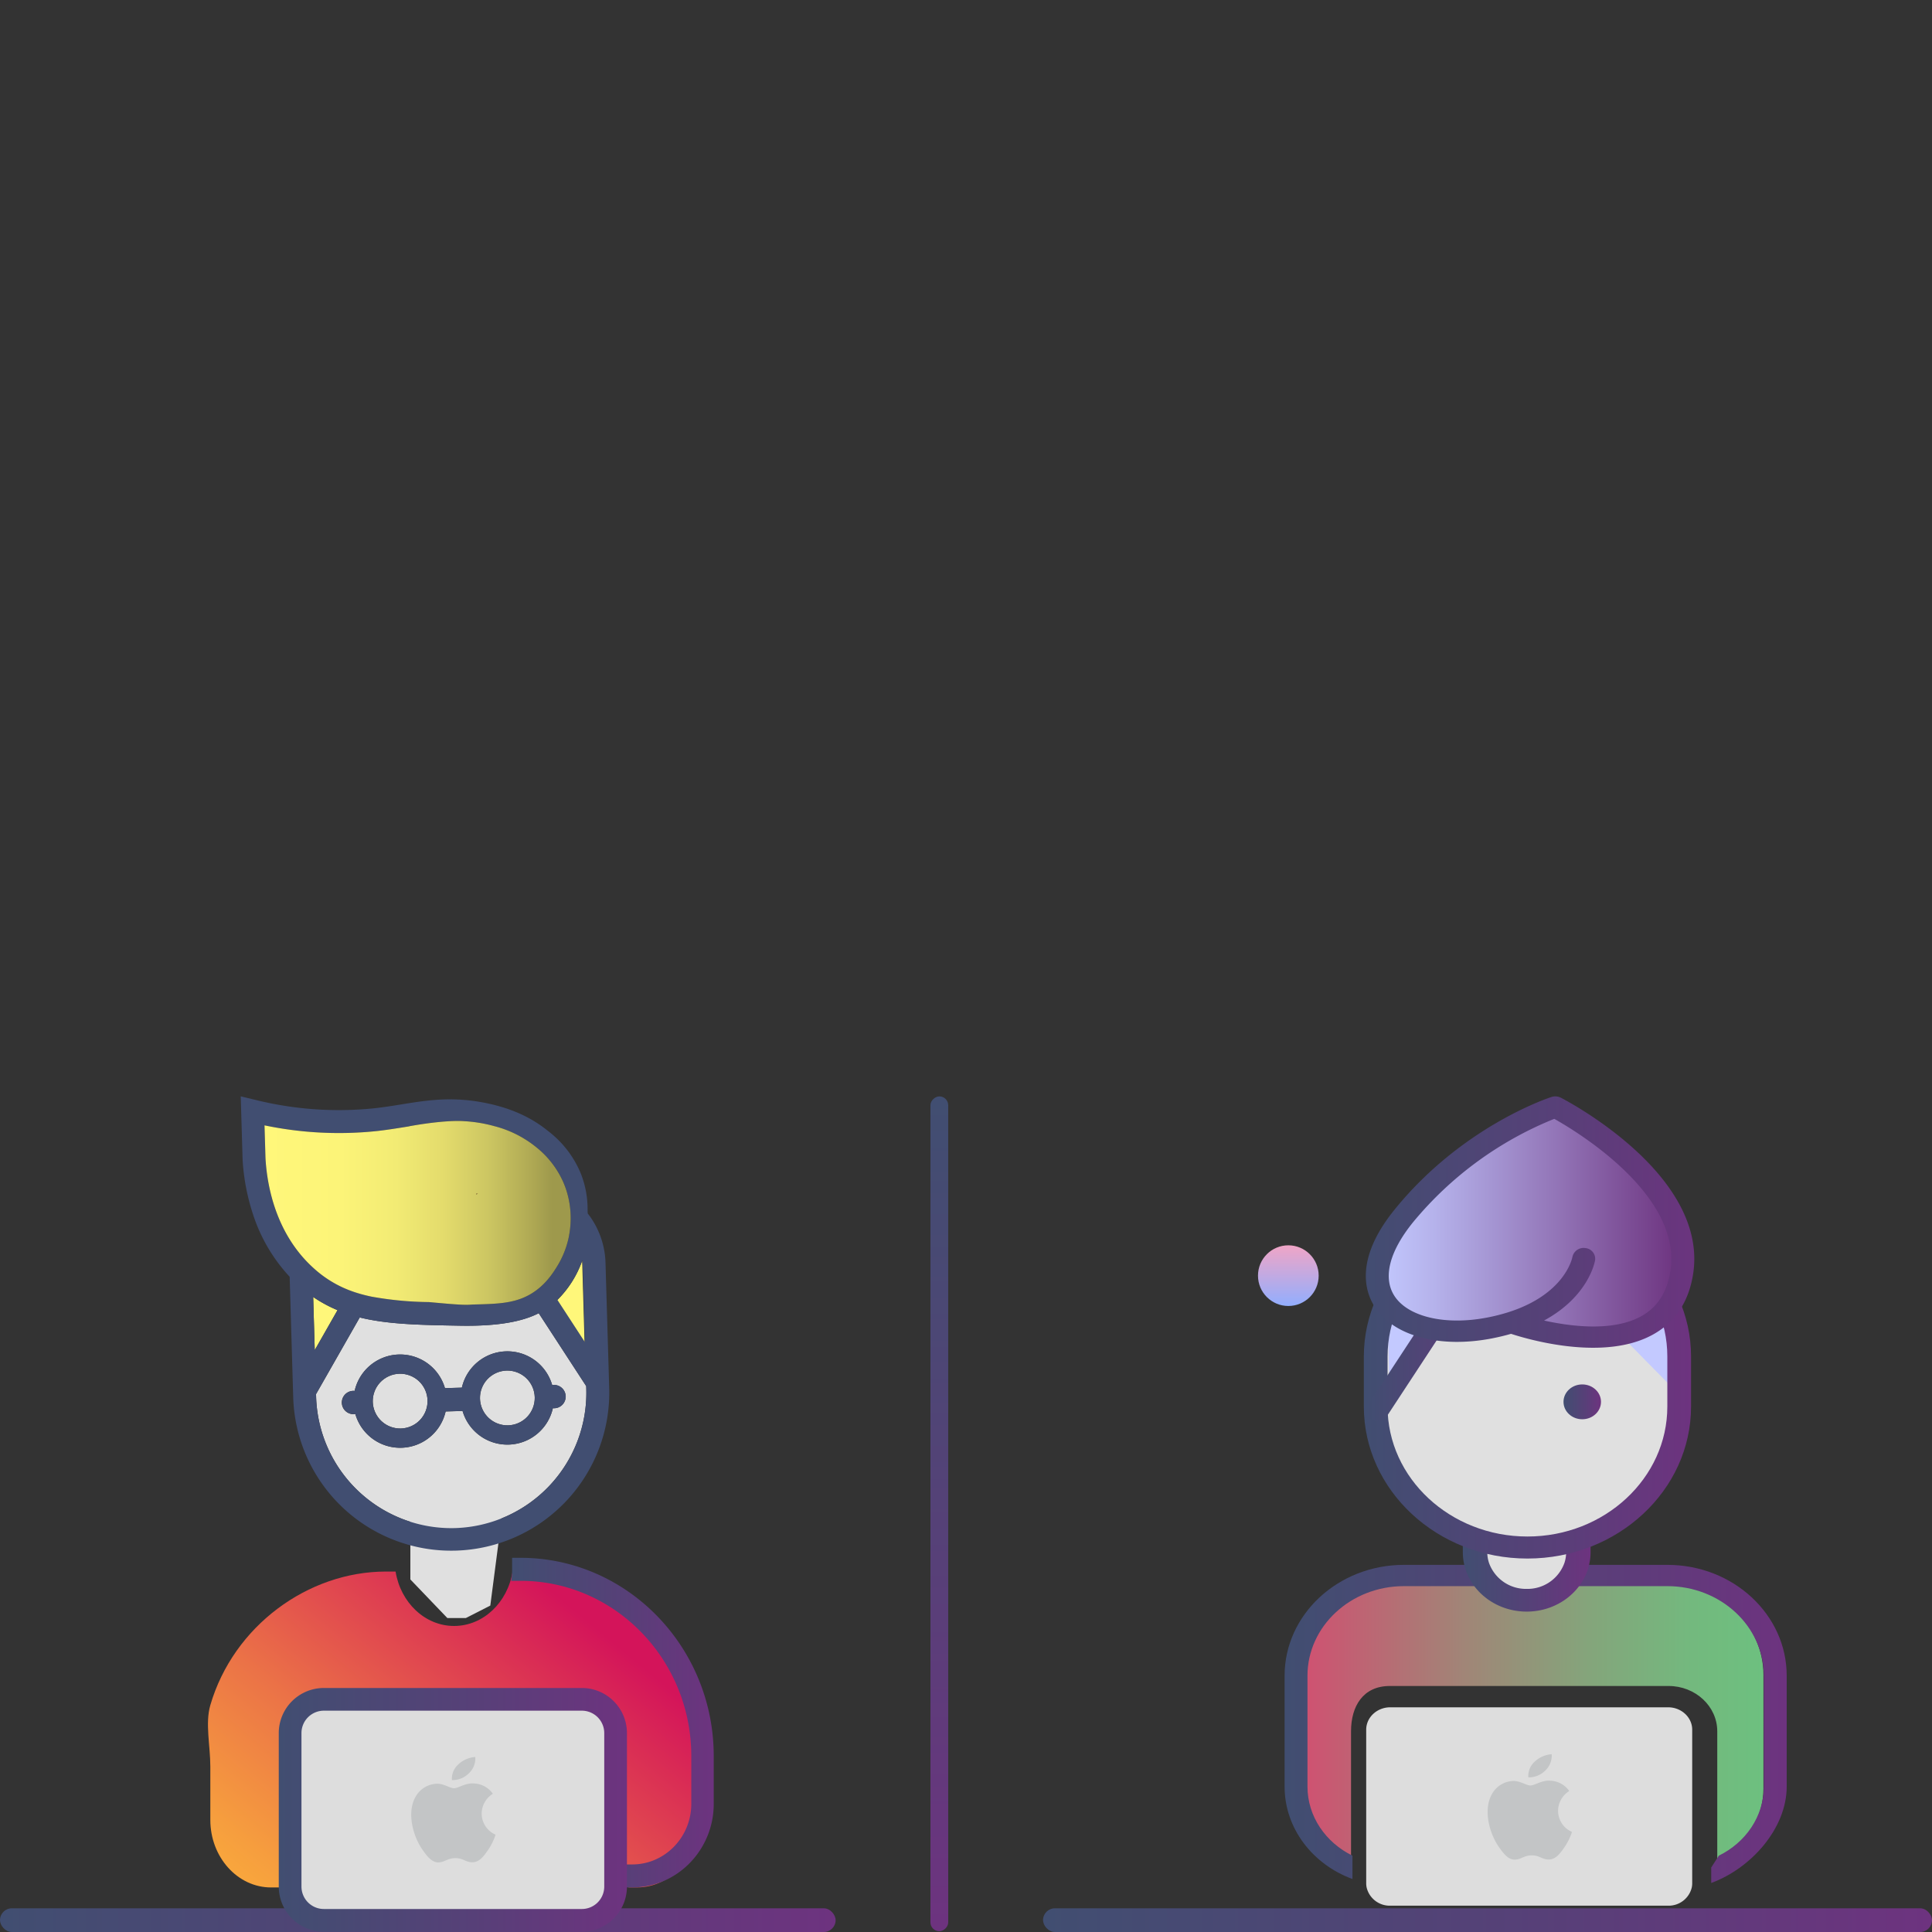 <svg xmlns="http://www.w3.org/2000/svg" xmlns:xlink="http://www.w3.org/1999/xlink" width="700" height="700" viewBox="0 0 700 700">
  <rect x="0" y="0" width="700" height="700" fill="#333333" stroke="none"/>
  <defs>
    <linearGradient id="linear-gradient" y1="0.5" x2="1" y2="0.5" gradientUnits="objectBoundingBox">
      <stop offset="0" stop-color="#414e71"/>
      <stop offset="0.558" stop-color="#574078"/>
      <stop offset="1" stop-color="#6d337f"/>
    </linearGradient>
    <linearGradient id="linear-gradient-3" x1="-0.037" y1="0.99" x2="0.874" y2="0.281" gradientUnits="objectBoundingBox">
      <stop offset="0" stop-color="#fbb03b"/>
      <stop offset="0.152" stop-color="#f69e3e"/>
      <stop offset="0.454" stop-color="#eb7247"/>
      <stop offset="0.873" stop-color="#d92a55"/>
      <stop offset="1" stop-color="#d4145a"/>
    </linearGradient>
    <linearGradient id="linear-gradient-4" xlink:href="#linear-gradient"/>
    <linearGradient id="linear-gradient-8" x1="18.361" y1="0.147" x2="19.315" y2="0.147" gradientUnits="objectBoundingBox">
      <stop offset="0" stop-color="#fff77a"/>
      <stop offset="0.25" stop-color="#fcf478"/>
      <stop offset="0.43" stop-color="#f2eb74"/>
      <stop offset="0.587" stop-color="#e3db6c"/>
      <stop offset="0.732" stop-color="#ccc662"/>
      <stop offset="0.867" stop-color="#b0aa54"/>
      <stop offset="0.939" stop-color="#9e994c"/>
    </linearGradient>
    <linearGradient id="linear-gradient-9" x1="20.833" y1="-0.194" x2="21.817" y2="-0.194" xlink:href="#linear-gradient-8"/>
    <linearGradient id="linear-gradient-10" x1="1.392" y1="0.421" x2="2.368" y2="0.421" xlink:href="#linear-gradient"/>
    <linearGradient id="linear-gradient-11" x1="0" y1="0.5" x2="1" y2="0.5" xlink:href="#linear-gradient-8"/>
    <linearGradient id="linear-gradient-12" x1="2.252" y1="0.16" x2="3.252" y2="0.16" xlink:href="#linear-gradient"/>
    <linearGradient id="linear-gradient-14" y1="0.5" x2="1" y2="0.5" gradientUnits="objectBoundingBox">
      <stop offset="0" stop-color="#d34e71"/>
      <stop offset="0.076" stop-color="#c75a72"/>
      <stop offset="0.367" stop-color="#a08677"/>
      <stop offset="0.628" stop-color="#84a57b"/>
      <stop offset="0.848" stop-color="#73b97e"/>
      <stop offset="1" stop-color="#6dc07f"/>
    </linearGradient>
    <linearGradient id="linear-gradient-18" x1="16.247" y1="-1.986" x2="16.902" y2="-1.986" gradientUnits="objectBoundingBox">
      <stop offset="0.006" stop-color="#c3c9ff"/>
      <stop offset="0.193" stop-color="#b5b2eb"/>
      <stop offset="0.588" stop-color="#9376b8"/>
      <stop offset="1" stop-color="#6d337f"/>
    </linearGradient>
    <linearGradient id="linear-gradient-19" x1="12.469" y1="0.468" x2="13.123" y2="0.468" xlink:href="#linear-gradient-18"/>
    <linearGradient id="linear-gradient-23" x1="0" y1="0.5" x2="1" y2="0.5" xlink:href="#linear-gradient-18"/>
    <linearGradient id="linear-gradient-27" x1="0.5" x2="0.5" y2="1" gradientUnits="objectBoundingBox">
      <stop offset="0" stop-color="#f0a5c6"/>
      <stop offset="1" stop-color="#92aefe"/>
    </linearGradient>
  </defs>
  <g id="Group_194" data-name="Group 194" transform="translate(530 3887)">
    <g id="Group_193" data-name="Group 193">
      <g id="Group_192" data-name="Group 192">
        <g id="Group_191" data-name="Group 191">
          <g id="Group_190" data-name="Group 190">
            <g id="Group_188" data-name="Group 188">
              <g id="Group_189" data-name="Group 189">
                <g id="Group_181" data-name="Group 181" transform="translate(-530 -3887)">
                  <rect id="Rectangle_32" data-name="Rectangle 32" width="700" height="699.587" transform="translate(0 0)" fill="none"/>
                </g>
                <g id="Group_184" data-name="Group 184" transform="translate(-530 -3886.587)">
                  <g id="Group_122" data-name="Group 122" transform="translate(343.558 396.826) rotate(90)">
                    <rect id="Rectangle_22" data-name="Rectangle 22" width="302.481" height="6.442" rx="3.221" transform="translate(0 0)" fill="url(#linear-gradient)"/>
                  </g>
                  <g id="Group_183" data-name="Group 183" transform="translate(0 396.826)">
                    <g id="Group_114" data-name="Group 114" transform="translate(0 294.172)">
                      <rect id="Rectangle_23" data-name="Rectangle 23" width="302.761" height="8.589" rx="4.294" fill="url(#linear-gradient)"/>
                    </g>
                    <path id="Path_119" data-name="Path 119" d="M2603.236,2877.945c-10.579,0-19.4-8.524-21.2-19.718h-3.49c-28.245,0-55.257,19.737-63.631,48.4-1.922,6.575,0,14.73,0,22.335v19.266c0,13.486,9.87,24.457,22,24.457h3.105v-53.488c0-10.034,7.343-18.2,16.371-18.2h93.676c9.028,0,12.986,8.543,12.986,18.578v45.653l3.385,7.454h3.106c12.132,0,22-10.971,22-24.457v-19.266c0-39-28.546-70.731-63.632-70.731h-3.49C2622.63,2869.421,2613.815,2877.945,2603.236,2877.945Z" transform="translate(-2438.708 -2686.066)" fill="url(#linear-gradient-3)"/>
                    <path id="Path_120" data-name="Path 120" d="M2670.941,2846.584h-3.061v4.548a22.048,22.048,0,0,1-.333,3.79h3.393c34.113,0,61.866,28.487,61.866,63.5v17.3c0,12.107-9.6,21.957-21.391,21.957H2708.4v7.612c0,.243-.008.485-.017.726h3.037c16.274,0,29.515-13.59,29.515-30.294v-17.3C2740.931,2878.81,2709.533,2846.584,2670.941,2846.584Z" transform="translate(-2482.336 -2679.398)" fill="url(#linear-gradient-4)"/>
                    <path id="Path_121" data-name="Path 121" d="M2575.112,2854.921h3.483a21.547,21.547,0,0,1-.342-3.79v-4.548h-3.142a71.919,71.919,0,0,0-71.838,71.838v17.3a30.329,30.329,0,0,0,30.295,30.294h3.117c-.01-.241-.018-.483-.018-.726v-7.612h-3.1a21.981,21.981,0,0,1-21.957-21.957v-17.3A63.573,63.573,0,0,1,2575.112,2854.921Z" transform="translate(-2435.184 -2679.398)" fill="url(#linear-gradient-4)"/>
                    <g id="Group_115" data-name="Group 115" transform="translate(101 214.348)">
                      <path id="Path_122" data-name="Path 122" d="M2563.749,2916.068l-7.878,9.964v63.136l16.7,8.249h92.659l8.267-4.286v-67.1l-8.267-9.964Z" transform="translate(-2551.604 -2913.051)" fill="#ddd"/>
                      <path id="Path_123" data-name="Path 123" d="M2659.731,2911.855H2566.25a16.355,16.355,0,0,0-16.337,16.336v55.634c0,.243.008.485.018.725a16.356,16.356,0,0,0,16.319,15.611h93.481a16.356,16.356,0,0,0,16.32-15.611c.01-.241.018-.483.018-.725v-55.634A16.355,16.355,0,0,0,2659.731,2911.855Zm8.112,68.526v3.443c0,.245-.016.486-.037.725a8.119,8.119,0,0,1-8.074,7.385H2566.25a8.117,8.117,0,0,1-8.073-7.385c-.022-.239-.038-.48-.038-.725v-55.634a8.118,8.118,0,0,1,8.11-8.109h93.481a8.12,8.12,0,0,1,8.112,8.109v52.19Z" transform="translate(-2549.912 -2911.855)" fill="url(#linear-gradient-4)"/>
                    </g>
                    <g id="Group_116" data-name="Group 116" transform="translate(142.89 140.214)">
                      <path id="Path_124" data-name="Path 124" d="M2616.08,2817.28v29.32l13.4,13.985h6.7l8.861-4.51,5.059-38.794Z" transform="translate(-2610.289 -2811.792)" fill="#e0e0e0"/>
                      <path id="Path_125" data-name="Path 125" d="M2641.825,2809.615h-24.682a9.162,9.162,0,0,0-9.151,9.151v21.866a21.493,21.493,0,0,0,42.985,0v-21.866A9.161,9.161,0,0,0,2641.825,2809.615Zm-12.341,44.283a13.292,13.292,0,0,1-13.265-13.266v-21.866a.925.925,0,0,1,.924-.924h24.682a.925.925,0,0,1,.925.924v21.866a13.29,13.29,0,0,1-13.266,13.266Z" transform="translate(-2607.992 -2809.615)" fill="url(#linear-gradient-4)"/>
                    </g>
                    <path id="Path_126" data-name="Path 126" d="M2699.574,2698.765q-.018-.6-.066-1.186a37.449,37.449,0,0,1-9.1,14.329l10,15.365Z" transform="translate(-2488.608 -2637.977)" fill="url(#linear-gradient-8)"/>
                    <g id="Group_117" data-name="Group 117" transform="translate(87.219 0)">
                      <ellipse id="Ellipse_11" data-name="Ellipse 11" cx="9.921" cy="9.921" rx="9.921" ry="9.921" transform="translate(83.495 104.283) rotate(-24.188)" fill="#e0e0e0"/>
                      <ellipse id="Ellipse_12" data-name="Ellipse 12" cx="9.921" cy="9.921" rx="9.921" ry="9.921" transform="translate(44.65 105.428) rotate(-24.188)" fill="#e0e0e0"/>
                      <path id="Path_127" data-name="Path 127" d="M2626.6,2728.9c-1.877.055-3.881.068-6.024.031-12.437-.216-23.177-.4-32.443-2.125q-2.046-.38-3.979-.861l-15.834,27.776.031,1.039a49.021,49.021,0,0,0,50.387,47.5h0a49.022,49.022,0,0,0,47.5-50.388l-.031-1.039-17.2-26.424C2644.607,2726.655,2637.909,2728.563,2626.6,2728.9Zm32.15,25.6a4.226,4.226,0,0,1-4.1,4.348,4.021,4.021,0,0,1-.525-.018,16.9,16.9,0,0,1-32.719,1l-6.133.18a16.9,16.9,0,0,1-32.721.931,4.1,4.1,0,0,1-.524.049,4.226,4.226,0,1,1-.249-8.448,4.1,4.1,0,0,1,.524.019,16.9,16.9,0,0,1,32.72-1l6.133-.182a16.9,16.9,0,0,1,32.721-.93,4.221,4.221,0,0,1,4.872,4.051Z" transform="translate(-2541.031 -2645.846)" fill="#e0e0e0"/>
                      <path id="Path_128" data-name="Path 128" d="M2567.442,2735.443l8.25-14.472a48.613,48.613,0,0,1-8.819-4.782Z" transform="translate(-2540.619 -2643.512)" fill="url(#linear-gradient-9)"/>
                      <path id="Path_129" data-name="Path 129" d="M2655.918,2657.083l-.035-1.164a35.067,35.067,0,0,0-2.4-13.138,37.157,37.157,0,0,0-11.934-15.553c-5.982-4.885-13.178-8.161-22-10.02-12.463-2.626-21.535-1.164-31.139.383-3.085.5-6.274,1.01-9.634,1.39a125.508,125.508,0,0,1-43.292-3.033l-5.275-1.262.667,22.629,0,.1a77.254,77.254,0,0,0,3.691,19.73,60.46,60.46,0,0,0,13.37,22.9l1.291,43.794a57.269,57.269,0,0,0,114.488-3.374l-1.342-45.489A30.43,30.43,0,0,0,2655.918,2657.083Zm-106.7,11.384c-7.675-11.185-9.632-23.868-10.053-31.449l-.349-11.831a131.635,131.635,0,0,0,40.882,2.044c3.556-.4,6.844-.93,10.024-1.443l1.515-.243-.048-.019c7.646-1.4,15.551-2.192,19.948-1.852a50.942,50.942,0,0,1,10.823,1.762,39.722,39.722,0,0,1,15.5,7.823A33.508,33.508,0,0,1,2647,2645.6a31.9,31.9,0,0,1,1.666,4.764,32.883,32.883,0,0,1,1,6.022,33.731,33.731,0,0,1-.106,6.035c-.044.4-.089.756-.134,1.075-.156,1.1-.335,2.044-.37,2.222a33.275,33.275,0,0,1-4.488,10.983c-.233.367-.5.784-.8,1.242a31.02,31.02,0,0,1-3.067,3.941q-.269.29-.555.58a24.265,24.265,0,0,1-2.551,2.258,22.95,22.95,0,0,1-1.891,1.309q-.8.5-1.616.911c-5.454,2.788-11.329,2.94-19.173,3.141-1.812.047-1.253.128-3.481.109-3.067-.027-9.468-.667-13.064-.98a123.911,123.911,0,0,1-20.741-1.963c-1.439-.3-2.834-.637-4.193-1.027-1.374-.4-2.709-.842-4.01-1.348a40.76,40.76,0,0,1-12.166-7.382c-.361-.313-.712-.632-1.059-.951a47.187,47.187,0,0,1-3.739-3.872A48.4,48.4,0,0,1,2549.223,2668.467Zm7.806,38.152-.568-19.255a48.531,48.531,0,0,0,8.819,4.783Zm98.389,14.093a49.021,49.021,0,0,1-47.5,50.388h0a49.02,49.02,0,0,1-50.387-47.5l-.031-1.039,15.835-27.776q1.935.479,3.979.861c9.266,1.722,20.006,1.908,32.444,2.125,2.142.037,4.146.026,6.023-.03,11.3-.333,18-2.242,22.406-4.49l17.2,26.425Zm-.5-16.978-10-15.365a37.426,37.426,0,0,0,9.1-14.329q.048.588.067,1.185Z" transform="translate(-2530.206 -2614.687)" fill="url(#linear-gradient-10)"/>
                      <path id="Path_130" data-name="Path 130" d="M2649.966,2663.838l-.69.02q.057.178.11.357Z" transform="translate(-2564.02 -2628.645)" fill="#c48c2a"/>
                      <path id="Path_131" data-name="Path 131" d="M2653.084,2659.924a32.79,32.79,0,0,0-1-6.022,32.073,32.073,0,0,0-1.665-4.765,33.52,33.52,0,0,0-9.531-12.346,39.721,39.721,0,0,0-15.5-7.823,50.959,50.959,0,0,0-10.822-1.763c-4.4-.34-12.3.451-19.948,1.853l.048.019-1.516.243c-3.179.513-6.468,1.042-10.024,1.443a131.662,131.662,0,0,1-40.883-2.045l.35,11.831c.42,7.581,2.378,20.265,10.051,31.449a48.43,48.43,0,0,0,3.237,4.206,47.11,47.11,0,0,0,3.738,3.872c.348.321.7.639,1.06.952a40.762,40.762,0,0,0,12.165,7.382c1.3.507,2.637.953,4.011,1.348s2.754.731,4.193,1.027a123.9,123.9,0,0,0,20.741,1.963c3.6.313,10,.953,13.063.98,2.229.019,1.669-.063,3.482-.11,7.844-.2,13.719-.352,19.172-3.14q.813-.416,1.616-.912a22.973,22.973,0,0,0,1.891-1.309,24.372,24.372,0,0,0,2.551-2.256c.192-.194.376-.387.555-.581a31.074,31.074,0,0,0,3.067-3.941c.3-.457.572-.875.8-1.242a33.276,33.276,0,0,0,4.488-10.982c.035-.178.215-1.118.371-2.222.044-.318.09-.679.133-1.075A33.7,33.7,0,0,0,2653.084,2659.924Zm-33.515-6.511-.58.377c-.036-.118-.072-.239-.11-.357Z" transform="translate(-2533.624 -2618.22)" fill="url(#linear-gradient-11)"/>
                      <path id="Path_132" data-name="Path 132" d="M2640.856,2743.7a16.9,16.9,0,0,0-15.983,13.147l-6.132.181a16.9,16.9,0,0,0-32.719,1,4.166,4.166,0,0,0-.525-.019,4.226,4.226,0,0,0,.248,8.448,4.141,4.141,0,0,0,.523-.05,16.9,16.9,0,0,0,32.721-.931l6.133-.18a16.9,16.9,0,0,0,32.719-1,4.157,4.157,0,0,0,.525.017,4.226,4.226,0,1,0-.249-8.448,4.286,4.286,0,0,0-.523.049A16.9,16.9,0,0,0,2640.856,2743.7Zm-38.055,27.952a9.922,9.922,0,1,1,9.624-10.21A9.922,9.922,0,0,1,2602.8,2771.655Zm38.845-1.147a9.92,9.92,0,1,1,9.624-10.208A9.919,9.919,0,0,1,2641.646,2770.508Z" transform="translate(-2544.743 -2651.323)" fill="url(#linear-gradient-12)"/>
                    </g>
                    <path id="Path_137" data-name="Path 137" d="M53.028,5.8a7.314,7.314,0,0,0,2.2-5.8,10.046,10.046,0,0,0-6.219,2.754A7.012,7.012,0,0,0,46.764,8.38,8.383,8.383,0,0,0,53.028,5.8Zm4.521,14.71a8.538,8.538,0,0,1,4.05-7.18A8.741,8.741,0,0,0,54.738,9.6c-2.924-.3-5.7,1.727-7.185,1.727s-3.765-1.688-6.19-1.642A9.173,9.173,0,0,0,33.6,14.414c-3.311,5.772-.849,14.323,2.378,19.006,1.577,2.292,3.456,4.864,5.922,4.771,2.381-.093,3.278-1.544,6.151-1.544s3.678,1.544,6.192,1.5c2.558-.047,4.177-2.336,5.741-4.636a20.83,20.83,0,0,0,2.6-5.362A8.336,8.336,0,0,1,57.549,20.514Z" transform="translate(116.971 239.348)" fill="#c3c5c6"/>
                  </g>
                  <g id="Group_186" data-name="Group 186" transform="translate(377.914 396.826)">
                    <g id="Group_109" data-name="Group 109" transform="translate(0 294.172)">
                      <rect id="Rectangle_22-2" data-name="Rectangle 22" width="322.086" height="8.589" rx="4.294" fill="url(#linear-gradient)"/>
                    </g>
                    <path id="Path_106" data-name="Path 106" d="M3051.6,3004.813h100.973c9.731,0,17.647,7.355,17.647,16.4v46.519c9.938-4.868,16.731-14.559,16.731-25.7V3000.8c0-18.368-16.084-33.312-35.854-33.312h-98.022c-19.77,0-35.853,14.944-35.853,33.312v41.227c0,11.143,10.37,20.834,20.308,25.7v-46.519C3037.533,3012.167,3041.873,3004.813,3051.6,3004.813Z" transform="translate(-2925.939 -2791.188)" fill="url(#linear-gradient-14)"/>
                    <path id="Path_107" data-name="Path 107" d="M3144.923,2956.479h-95.487c-23.832,0-43.22,18.014-43.22,40.156V3036.8c0,15.209,10.21,28.236,24.593,33.5v-8.46c-9.68-4.742-16.3-14.184-16.3-25.038v-40.161c0-17.893,15.668-32.45,34.926-32.45h95.487c19.258,0,34.927,14.557,34.927,32.45V3036.8c0,10.854-6.618,20.295-16.3,25.037l-2.757,4.292v5.609c14.382-5.263,27.348-19.729,27.348-34.938v-40.161C3188.143,2974.493,3168.754,2956.479,3144.923,2956.479Z" transform="translate(-2918.698 -2786.739)" fill="url(#linear-gradient-4)"/>
                    <path id="Path_108" data-name="Path 108" d="M3159.734,3030.922H3059.081c-4.815,0-8.732,3.639-8.732,8.113v55.653a7.489,7.489,0,0,0,.169,1.575,8.6,8.6,0,0,0,8.563,6.539h100.653a8.607,8.607,0,0,0,8.565-6.539,7.641,7.641,0,0,0,.167-1.575v-55.653C3168.466,3034.562,3164.549,3030.922,3159.734,3030.922Z" transform="translate(-2933.263 -2809.574)" fill="#ddd"/>
                    <path id="Path_109" data-name="Path 109" d="M3157.1,3019.432H3056.449c-9.7,0-17.591,7.331-17.591,16.344v55.653c0,9.011,7.891,16.343,17.591,16.343H3157.1c9.7,0,17.591-7.331,17.591-16.343v-55.653C3174.693,3026.763,3166.8,3019.432,3157.1,3019.432Zm0,80.109H3056.449a8.6,8.6,0,0,1-8.564-6.538,7.573,7.573,0,0,1-.168-1.574v-55.653c0-4.474,3.917-8.114,8.732-8.114H3157.1c4.815,0,8.733,3.64,8.733,8.114v55.653a7.563,7.563,0,0,1-.168,1.574A8.606,8.606,0,0,1,3157.1,3099.542Z" transform="translate(-2930.273 -2805.926)" fill="url(#linear-gradient-4)"/>
                    <g id="Group_110" data-name="Group 110" transform="translate(152.096 134.145)">
                      <path id="Path_110" data-name="Path 110" d="M3103.194,2911.8v29.33l14.433,13.99h7.216l9.542-4.511,5.446-38.809Z" transform="translate(-3096.959 -2906.311)" fill="#e0e0e0"/>
                      <path id="Path_111" data-name="Path 111" d="M3131.536,2904.135H3104.96c-5.433,0-9.853,4.105-9.853,9.154v21.876a20.039,20.039,0,0,0,.368,3.791c1.935,10.052,11.406,17.709,22.773,17.709s20.839-7.657,22.773-17.709a19.979,19.979,0,0,0,.368-3.791v-21.876C3141.389,2908.241,3136.969,2904.135,3131.536,2904.135Zm-13.287,44.3a14.206,14.206,0,0,1-13.682-9.479,12.4,12.4,0,0,1-.6-3.791v-21.876a.963.963,0,0,1,1-.924h26.575a.962.962,0,0,1,1,.924v21.876a12.382,12.382,0,0,1-.6,3.791A14.2,14.2,0,0,1,3118.248,2948.435Z" transform="translate(-3095.107 -2904.135)" fill="url(#linear-gradient-4)"/>
                    </g>
                    <path id="Path_112" data-name="Path 112" d="M3058.64,2804.887l-4.079,27.519,2.925,29.083,18.7,22.693,33.138,9.8,26.836-5.423,25.318-23.974,2.711-22.312v-27.456l-13.129-18.16-50.918-23.51Z" transform="translate(-2933.803 -2729.09)" fill="#e0e0e0"/>
                    <path id="Path_113" data-name="Path 113" d="M3059.3,2841.549q.019.626.09,1.24a42.733,42.733,0,0,1,14.655-15.114l-15.692-15.959Z" transform="translate(-2933.914 -2741.826)" fill="url(#linear-gradient-18)"/>
                    <path id="Path_114" data-name="Path 114" d="M3188.065,2818.7q-.019-.624-.091-1.24a42.734,42.734,0,0,1-14.655,15.117l15.691,15.956Z" transform="translate(-2961.579 -2743.558)" fill="url(#linear-gradient-19)"/>
                    <g id="Group_111" data-name="Group 111" transform="translate(116.23 39.178)">
                      <path id="Path_115" data-name="Path 115" d="M3107.982,2894.611c-32.686,0-59.279-24.707-59.279-55.076v-18.12c0-30.37,26.593-55.078,59.279-55.078s59.278,24.708,59.278,55.078v18.12C3167.26,2869.9,3140.668,2894.611,3107.982,2894.611Zm0-120.288c-27.948,0-50.684,21.125-50.684,47.092v18.12c0,25.967,22.736,47.093,50.684,47.093s50.684-21.126,50.684-47.093v-18.12C3158.667,2795.448,3135.93,2774.323,3107.982,2774.323Z" transform="translate(-3048.704 -2766.337)" fill="url(#linear-gradient)"/>
                    </g>
                    <g id="Group_112" data-name="Group 112" transform="translate(117.111 43.502)">
                      <path id="Path_116" data-name="Path 116" d="M3053.067,2846.48a4.276,4.276,0,0,1-2.11-.552,3.622,3.622,0,0,1-1.352-5.184l43.686-66.562a4.239,4.239,0,0,1,5.579-1.256,3.62,3.62,0,0,1,1.351,5.183l-43.685,66.561A4.13,4.13,0,0,1,3053.067,2846.48Z" transform="translate(-3049.011 -2772.374)" fill="url(#linear-gradient)"/>
                    </g>
                    <g id="Group_113" data-name="Group 113" transform="translate(182.263 45.932)">
                      <path id="Path_117" data-name="Path 117" d="M3182.731,2849.479a4.132,4.132,0,0,1-3.469-1.809l-43.684-66.561a3.62,3.62,0,0,1,1.351-5.183,4.24,4.24,0,0,1,5.579,1.256l43.686,66.562a3.623,3.623,0,0,1-1.353,5.184A4.273,4.273,0,0,1,3182.731,2849.479Z" transform="translate(-3134.982 -2775.374)" fill="url(#linear-gradient-4)"/>
                    </g>
                    <path id="Path_118" data-name="Path 118" d="M3118.949,2716.12,3081.2,2738.3l-22.564,24.239-4.079,14.44,4.079,11.733,14.538,9.928,34.947-2.351,10.824,2.351h18.872l23.04-8.688,3.327-15.551v-13.41l-6.107-14.44-15.618-13.409Z" transform="translate(-2933.803 -2712.912)" fill="url(#linear-gradient-23)"/>
                    <g id="Group_119" data-name="Group 119" transform="translate(116.946)">
                      <g id="Group_118" data-name="Group 118" transform="translate(0)">
                        <path id="Path_135" data-name="Path 135" d="M3132.027,2802.719c-13.083,0-25.571-3.68-29.75-5.044q-3.248.94-6.963,1.667c-18.583,3.6-35.118-.72-42.127-11-3.765-5.523-7.861-17.523,7.022-35.836,24.329-29.937,55.429-40.229,56.742-40.653a4.444,4.444,0,0,1,3.376.269c2.2,1.132,53.882,28.142,47.861,64.264-1.674,10.041-6.667,17.356-14.839,21.74C3146.977,2801.549,3139.407,2802.719,3132.027,2802.719Zm-17.784-9.863c9.921,2.2,24.819,4.027,34.961-1.423,5.96-3.2,9.482-8.511,10.767-16.228,4.6-27.579-33.535-50.661-42.021-55.424a128.674,128.674,0,0,0-51.108,37.382c-8.792,10.819-11.148,20.424-6.632,27.046,5.058,7.417,18.482,10.458,33.408,7.569a68.675,68.675,0,0,0,7.269-1.806q.141-.048.283-.089c20.548-6.476,23.242-19.5,23.356-20.107a4.15,4.15,0,0,1,4.778-3.163,3.893,3.893,0,0,1,3.431,4.389C3132.621,2771.685,3130.306,2784.153,3114.243,2792.856Z" transform="translate(-3049.661 -2711.641)" fill="url(#linear-gradient-4)"/>
                      </g>
                    </g>
                    <ellipse id="Ellipse_13" data-name="Ellipse 13" cx="6.792" cy="6.311" rx="6.792" ry="6.311" transform="translate(150.983 104.363)" fill="url(#linear-gradient-4)"/>
                    <ellipse id="Ellipse_14" data-name="Ellipse 14" cx="6.792" cy="6.311" rx="6.792" ry="6.311" transform="translate(188.573 104.363)" fill="url(#linear-gradient-4)"/>
                    <g id="apple" transform="translate(161.086 238.348)">
                      <path id="Path_137-2" data-name="Path 137" d="M53.028,5.8a7.314,7.314,0,0,0,2.2-5.8,10.046,10.046,0,0,0-6.219,2.754A7.012,7.012,0,0,0,46.764,8.38,8.383,8.383,0,0,0,53.028,5.8Zm4.521,14.71a8.538,8.538,0,0,1,4.05-7.18A8.741,8.741,0,0,0,54.738,9.6c-2.924-.3-5.7,1.727-7.185,1.727s-3.765-1.688-6.19-1.642A9.173,9.173,0,0,0,33.6,14.414c-3.311,5.772-.849,14.323,2.378,19.006,1.577,2.292,3.456,4.864,5.922,4.771,2.381-.093,3.278-1.544,6.151-1.544s3.678,1.544,6.192,1.5c2.558-.047,4.177-2.336,5.741-4.636a20.83,20.83,0,0,0,2.6-5.362A8.336,8.336,0,0,1,57.549,20.514Z" transform="translate(-32.029)" fill="#c3c5c6"/>
                    </g>
                  </g>
                  <g id="Group_126" data-name="Group 126" transform="translate(282.775 264.485)">
                    <ellipse id="Ellipse_15" data-name="Ellipse 15" cx="10.993" cy="10.993" rx="10.993" ry="10.993" transform="translate(173.018 186.3)" fill="url(#linear-gradient-27)"/>
                  </g>
                </g>
              </g>
            </g>
          </g>
        </g>
      </g>
    </g>
  </g>
</svg>
